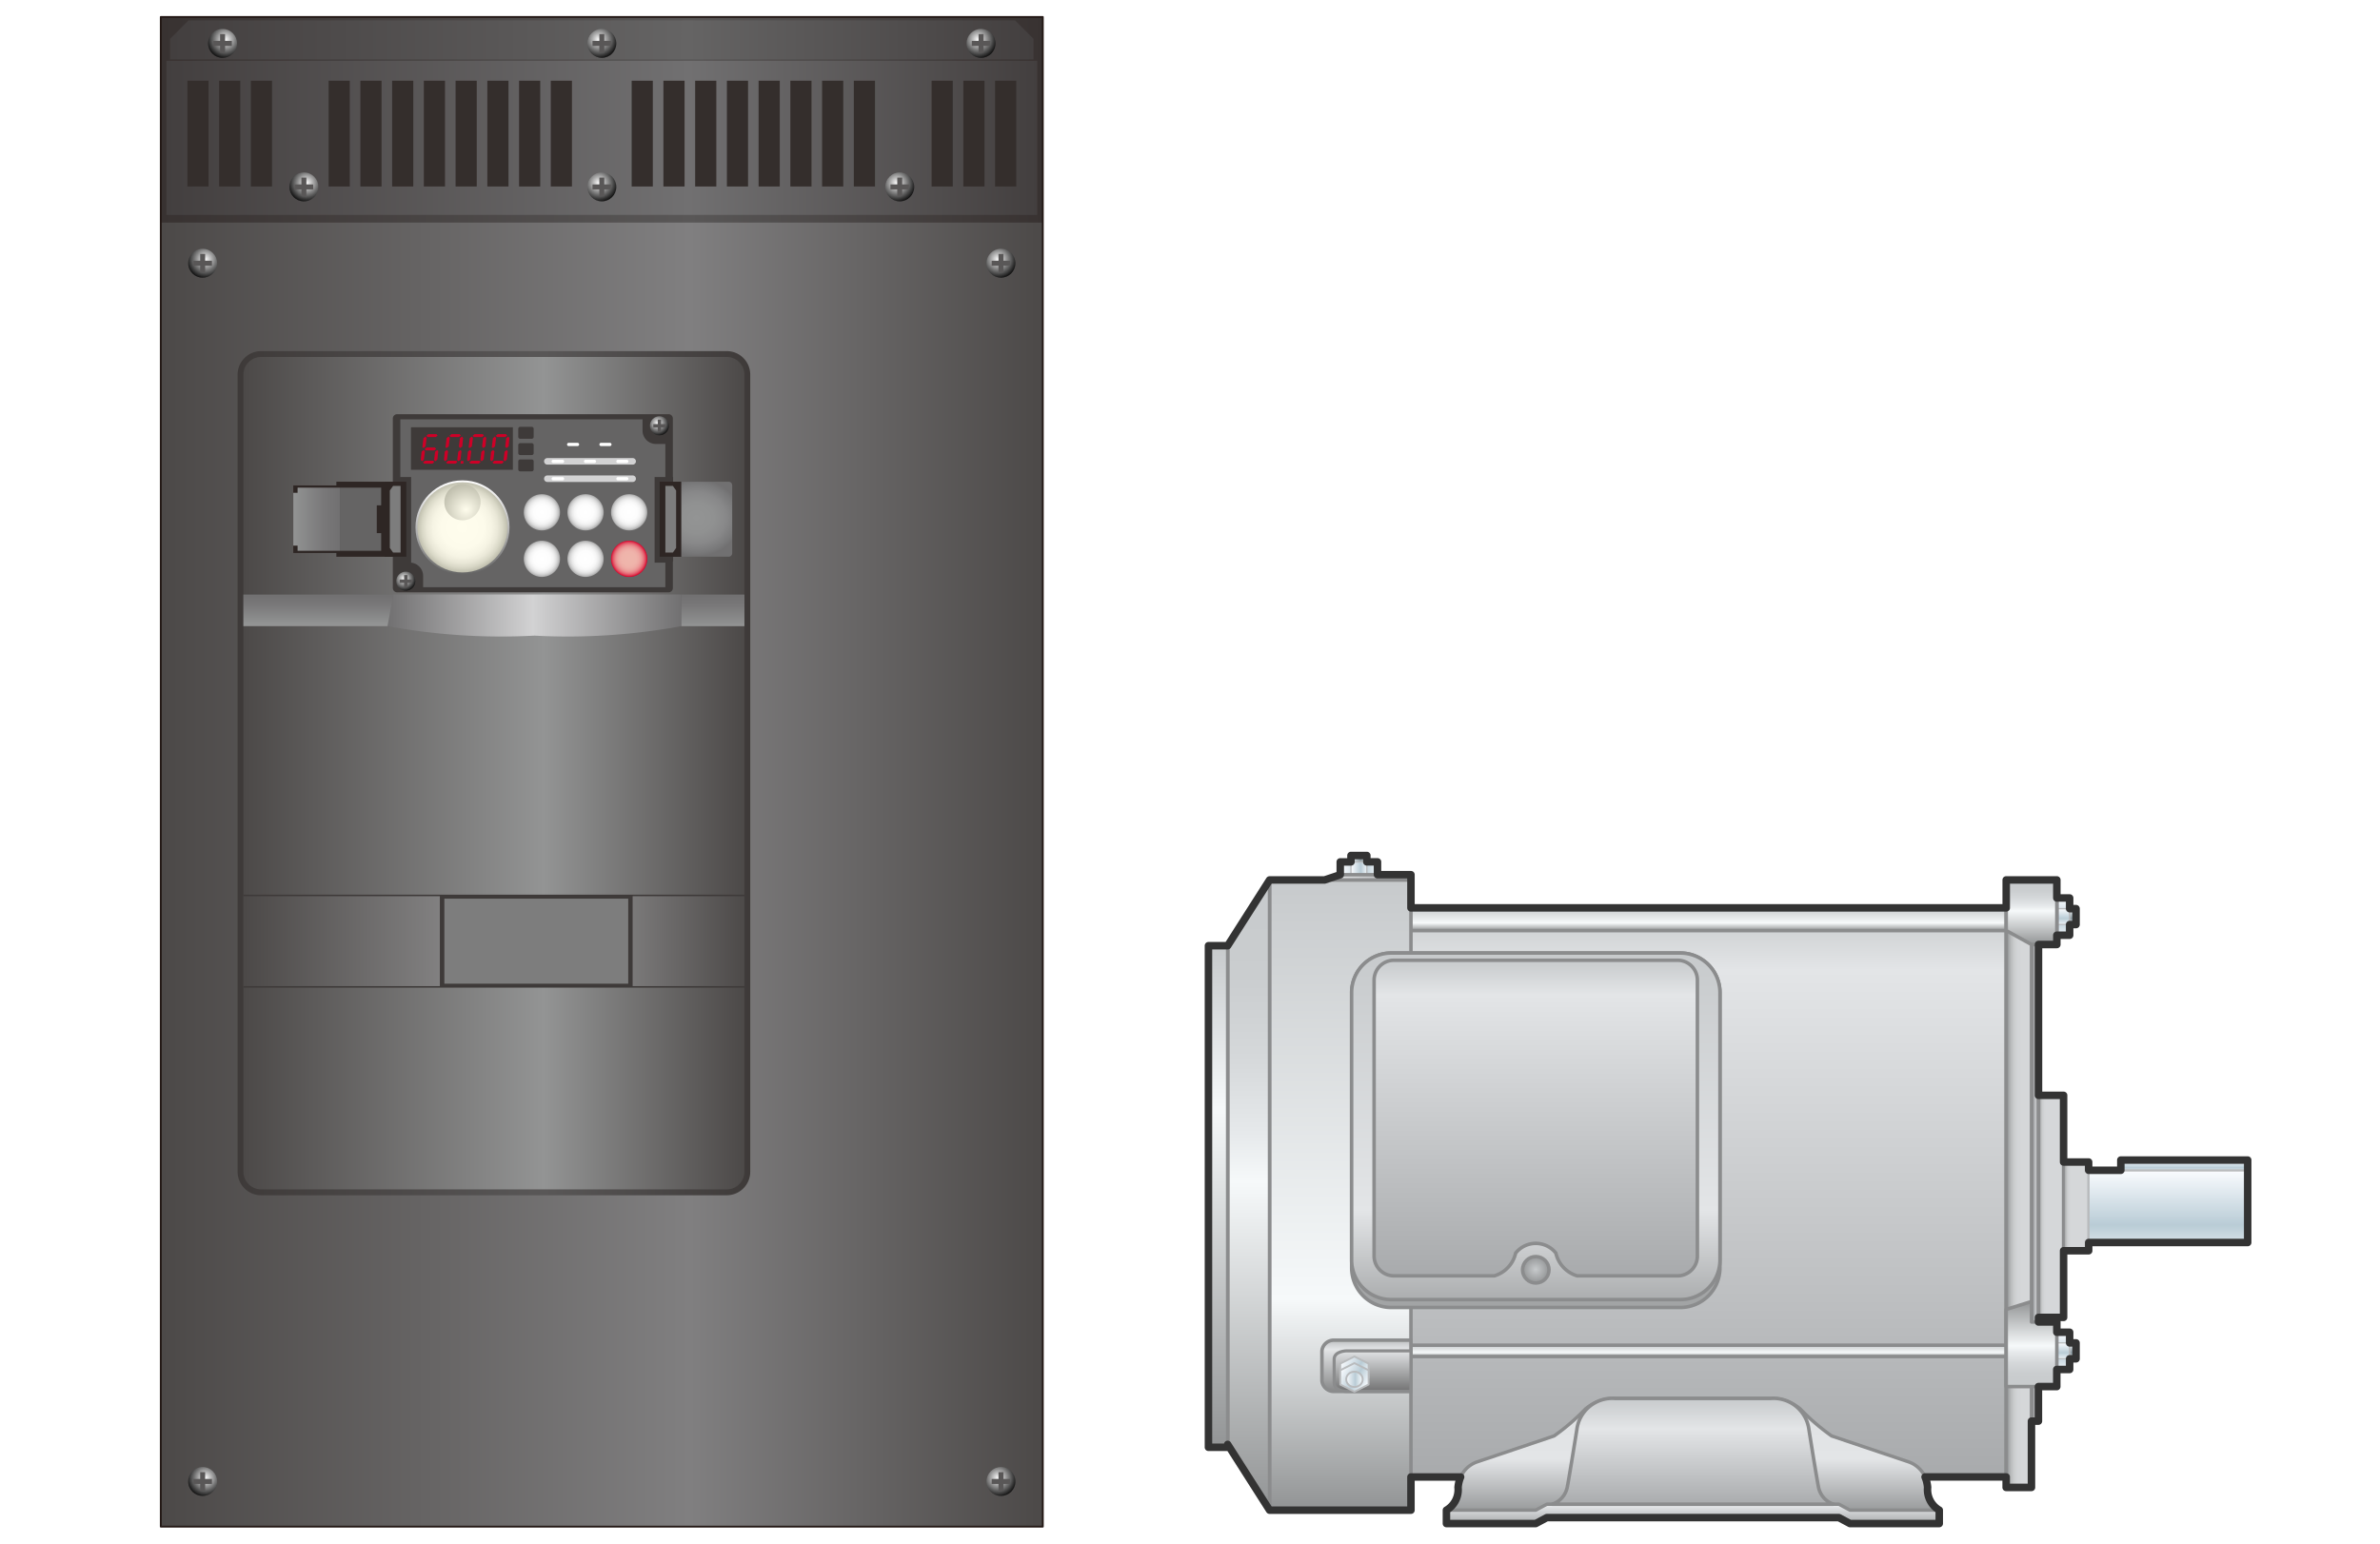 <svg xmlns="http://www.w3.org/2000/svg" xmlns:xlink="http://www.w3.org/1999/xlink" width="74" height="48" viewBox="0 0 74 48"><defs><linearGradient id="a" x1="64.151" y1="27.923" x2="64.151" y2="29.207" gradientUnits="userSpaceOnUse"><stop offset="0" stop-color="#fafcff"/><stop offset="0.56" stop-color="#b9ccd6"/><stop offset="0.713" stop-color="#d1dee5"/><stop offset="1" stop-color="#fafcff"/></linearGradient><linearGradient id="b" x1="64.151" y1="28.255" x2="64.151" y2="28.802" xlink:href="#a"/><linearGradient id="c" x1="64.45" y1="28.255" x2="64.45" y2="28.802" gradientUnits="userSpaceOnUse"><stop offset="0" stop-color="#fafcff"/><stop offset="0.56" stop-color="#89989f"/><stop offset="0.828" stop-color="#d1d7dc"/><stop offset="1" stop-color="#fafcff"/></linearGradient><linearGradient id="d" x1="389.06" y1="87.862" x2="389.06" y2="89.145" gradientTransform="translate(-46.19 416.06) rotate(-90)" xlink:href="#a"/><linearGradient id="e" x1="389.06" y1="88.194" x2="389.06" y2="88.741" gradientTransform="translate(-46.19 416.06) rotate(-90)" xlink:href="#a"/><linearGradient id="f" x1="389.359" y1="88.194" x2="389.359" y2="88.741" gradientTransform="translate(-46.19 416.06) rotate(-90)" xlink:href="#c"/><linearGradient id="g" x1="64.151" y1="41.426" x2="64.151" y2="42.71" xlink:href="#a"/><linearGradient id="h" x1="64.151" y1="41.758" x2="64.151" y2="42.305" xlink:href="#a"/><linearGradient id="i" x1="64.45" y1="41.758" x2="64.45" y2="42.305" xlink:href="#c"/><linearGradient id="j" x1="51.387" y1="28.231" x2="51.387" y2="47.845" gradientUnits="userSpaceOnUse"><stop offset="0" stop-color="#c7cacc"/><stop offset="0.099" stop-color="#e3e5e7"/><stop offset="1" stop-color="#a1a3a5"/></linearGradient><linearGradient id="k" x1="63.165" y1="36.78" x2="63.382" y2="36.78" gradientUnits="userSpaceOnUse"><stop offset="0" stop-color="#87898a"/><stop offset="0.371" stop-color="#acaeb0"/><stop offset="0.812" stop-color="#d5d7d9"/></linearGradient><linearGradient id="l" x1="62.378" y1="36.807" x2="63.952" y2="36.807" gradientUnits="userSpaceOnUse"><stop offset="0" stop-color="#87898a"/><stop offset="0.005" stop-color="#8b8d8e"/><stop offset="0.051" stop-color="#a6a8a9"/><stop offset="0.1" stop-color="#bbbdbe"/><stop offset="0.154" stop-color="#cacccd"/><stop offset="0.218" stop-color="#d2d4d6"/><stop offset="0.314" stop-color="#d5d7d9"/></linearGradient><linearGradient id="m" x1="52.201" y1="28.233" x2="52.201" y2="28.93" gradientUnits="userSpaceOnUse"><stop offset="0" stop-color="#c7cacc"/><stop offset="0.67" stop-color="#f6f9fa"/><stop offset="1" stop-color="#949697"/></linearGradient><linearGradient id="n" x1="52.201" y1="41.83" x2="52.201" y2="42.178" xlink:href="#m"/><linearGradient id="o" x1="63.165" y1="27.368" x2="63.165" y2="29.352" gradientUnits="userSpaceOnUse"><stop offset="0" stop-color="#c7cacc"/><stop offset="0.153" stop-color="#cacdcf"/><stop offset="0.282" stop-color="#d5d8da"/><stop offset="0.404" stop-color="#e6e9eb"/><stop offset="0.482" stop-color="#f6f9fa"/><stop offset="1" stop-color="#949697"/></linearGradient><linearGradient id="p" x1="63.165" y1="542.393" x2="63.165" y2="545.004" gradientTransform="matrix(1, 0, 0, -1, 0, 585.5)" xlink:href="#o"/><linearGradient id="q" x1="63.382" y1="37.513" x2="64.162" y2="37.513" xlink:href="#l"/><linearGradient id="r" x1="64.162" y1="37.513" x2="64.941" y2="37.513" xlink:href="#l"/><linearGradient id="s" x1="67.413" y1="36.39" x2="67.413" y2="39.438" xlink:href="#a"/><linearGradient id="t" x1="67.914" y1="36.072" x2="67.914" y2="36.503" xlink:href="#a"/><linearGradient id="u" x1="281.114" y1="43.484" x2="281.114" y2="47.208" gradientTransform="matrix(-1, 0, 0, 1, 333.75, 0)" gradientUnits="userSpaceOnUse"><stop offset="0" stop-color="#c7cacc"/><stop offset="0.03" stop-color="#ced0d2"/><stop offset="0.114" stop-color="#dadcde"/><stop offset="0.228" stop-color="#e1e3e5"/><stop offset="0.508" stop-color="#e3e5e7"/><stop offset="1" stop-color="#8e9091"/></linearGradient><linearGradient id="v" x1="52.636" y1="46.774" x2="52.636" y2="47.44" xlink:href="#j"/><linearGradient id="w" x1="41.672" y1="27.422" x2="41.672" y2="46.78" xlink:href="#m"/><linearGradient id="x" x1="38.823" y1="27.422" x2="38.823" y2="46.78" xlink:href="#o"/><linearGradient id="y" x1="37.873" y1="29.453" x2="37.873" y2="44.862" gradientUnits="userSpaceOnUse"><stop offset="0" stop-color="#c7cacc"/><stop offset="0.325" stop-color="#f6f9fa"/><stop offset="1" stop-color="#949697"/></linearGradient><linearGradient id="z" x1="47.751" y1="29.635" x2="47.751" y2="44.591" gradientUnits="userSpaceOnUse"><stop offset="0" stop-color="#c7cacc"/><stop offset="0.67" stop-color="#a5a7a8"/><stop offset="1" stop-color="#949697"/></linearGradient><linearGradient id="aa" x1="47.751" y1="29.635" x2="47.751" y2="41.578" gradientUnits="userSpaceOnUse"><stop offset="0" stop-color="#c7cacc"/><stop offset="0.67" stop-color="#e3e5e7"/><stop offset="1" stop-color="#949697"/></linearGradient><linearGradient id="ab" x1="47.751" y1="29.859" x2="47.751" y2="40.735" xlink:href="#j"/><linearGradient id="ac" x1="298.864" y1="43.484" x2="298.864" y2="47.131" gradientTransform="matrix(-1, 0, 0, 1, 351.5, 0)" gradientUnits="userSpaceOnUse"><stop offset="0" stop-color="#c7cacc"/><stop offset="0.258" stop-color="#e3e5e7"/><stop offset="1" stop-color="#a1a3a5"/></linearGradient><linearGradient id="ad" x1="41.184" y1="27.281" x2="44.161" y2="27.281" xlink:href="#j"/><linearGradient id="ae" x1="42.486" y1="41.747" x2="42.486" y2="43.834" gradientUnits="userSpaceOnUse"><stop offset="0" stop-color="#c7cacc"/><stop offset="0.099" stop-color="#e3e5e7"/><stop offset="1" stop-color="#606060"/></linearGradient><linearGradient id="af" x1="42.676" y1="41.818" x2="42.676" y2="43.472" xlink:href="#ae"/><radialGradient id="ag" cx="47.367" cy="38.929" r="0.397" gradientTransform="translate(-1.371 -0.894) scale(1.037 1.037)" gradientUnits="userSpaceOnUse"><stop offset="0" stop-color="#c7cacc"/><stop offset="1" stop-color="#949697"/></radialGradient><linearGradient id="ah" x1="-81.421" y1="120.204" x2="-80.437" y2="120.204" gradientTransform="translate(172.291 -21.048) rotate(29.985)" xlink:href="#a"/><linearGradient id="ai" x1="-81.318" y1="120.382" x2="-80.334" y2="120.382" gradientTransform="translate(172.291 -21.048) rotate(29.985)" xlink:href="#a"/><linearGradient id="aj" x1="41.856" y1="42.892" x2="42.369" y2="42.892" xlink:href="#a"/><linearGradient id="ak" x1="5" y1="23.999" x2="32.423" y2="23.999" gradientUnits="userSpaceOnUse"><stop offset="0" stop-color="#4c4948"/><stop offset="0.6" stop-color="#807f80"/><stop offset="1" stop-color="#4c4948"/></linearGradient><linearGradient id="al" x1="5" y1="3.725" x2="32.423" y2="3.725" gradientUnits="userSpaceOnUse"><stop offset="0" stop-color="#383231"/><stop offset="0.6" stop-color="#595757"/><stop offset="1" stop-color="#383231"/></linearGradient><linearGradient id="am" x1="5.173" y1="4.286" x2="32.251" y2="4.286" gradientUnits="userSpaceOnUse"><stop offset="0" stop-color="#433f3f"/><stop offset="0.6" stop-color="#717071"/><stop offset="1" stop-color="#433f3f"/></linearGradient><linearGradient id="an" x1="5.288" y1="1.24" x2="32.135" y2="1.24" gradientUnits="userSpaceOnUse"><stop offset="0" stop-color="#433f3f"/><stop offset="0.6" stop-color="#656464"/><stop offset="1" stop-color="#433f3f"/></linearGradient><linearGradient id="ao" x1="7.387" y1="24.042" x2="23.328" y2="24.042" gradientUnits="userSpaceOnUse"><stop offset="0" stop-color="#3e3a39"/><stop offset="0.6" stop-color="#595757"/><stop offset="1" stop-color="#3e3a39"/></linearGradient><linearGradient id="ap" x1="7.569" y1="24.042" x2="23.145" y2="24.042" gradientUnits="userSpaceOnUse"><stop offset="0" stop-color="#4c4948"/><stop offset="0.6" stop-color="#939494"/><stop offset="1" stop-color="#4c4948"/></linearGradient><linearGradient id="aq" x1="12.049" y1="19.126" x2="21.185" y2="19.126" gradientUnits="userSpaceOnUse"><stop offset="0" stop-color="#717071"/><stop offset="0.495" stop-color="#d2d2d3"/><stop offset="1" stop-color="#717071"/></linearGradient><linearGradient id="ar" x1="9.899" y1="19.399" x2="9.899" y2="18.49" gradientUnits="userSpaceOnUse"><stop offset="0" stop-color="#939494"/><stop offset="0.104" stop-color="#8e8f8f"/><stop offset="0.652" stop-color="#797879"/><stop offset="1" stop-color="#717071"/></linearGradient><linearGradient id="as" x1="7.606" y1="29.266" x2="23.188" y2="29.266" gradientUnits="userSpaceOnUse"><stop offset="0" stop-color="#4c4948"/><stop offset="0.6" stop-color="#9e9e9f"/><stop offset="1" stop-color="#4c4948"/></linearGradient><radialGradient id="au" cx="-27.024" cy="-12.478" r="0.424" gradientTransform="translate(71.219 26.622) scale(1.487 1.487)" gradientUnits="userSpaceOnUse"><stop offset="0" stop-color="#fff"/><stop offset="1"/></radialGradient><radialGradient id="av" cx="2.862" cy="-12.478" r="0.424" gradientTransform="matrix(-1.487, 0, 0, 1.487, 10.639, 26.622)" xlink:href="#au"/><radialGradient id="aw" cx="-27.024" cy="13.003" r="0.424" xlink:href="#au"/><radialGradient id="ax" cx="2.862" cy="13.003" r="0.424" gradientTransform="matrix(-1.487, 0, 0, 1.487, 10.639, 26.622)" xlink:href="#au"/><radialGradient id="ay" cx="-29.141" cy="-14.074" r="0.424" xlink:href="#au"/><radialGradient id="az" cx="-35.371" cy="-14.074" r="0.424" xlink:href="#au"/><radialGradient id="ba" cx="-27.44" cy="-17.076" r="0.424" xlink:href="#au"/><radialGradient id="bb" cx="0.745" cy="-14.074" r="0.424" gradientTransform="matrix(-1.487, 0, 0, 1.487, 10.639, 26.622)" xlink:href="#au"/><radialGradient id="bc" cx="2.445" cy="-17.076" r="0.424" gradientTransform="matrix(-1.487, 0, 0, 1.487, 10.639, 26.622)" xlink:href="#au"/><radialGradient id="bd" cx="-35.371" cy="-17.076" r="0.424" xlink:href="#au"/><radialGradient id="be" cx="19.8" cy="10.083" r="0.424" gradientTransform="translate(1.06 3.292) scale(0.979 0.979)" xlink:href="#au"/><radialGradient id="bf" cx="11.747" cy="15.019" r="0.424" gradientTransform="translate(1.06 3.292) scale(0.979 0.979)" xlink:href="#au"/><linearGradient id="bg" x1="9.119" y1="16.145" x2="10.568" y2="16.145" xlink:href="#ar"/><linearGradient id="bh" x1="14.38" y1="14.926" x2="14.38" y2="17.846" gradientUnits="userSpaceOnUse"><stop offset="0" stop-color="#fff"/><stop offset="0.192" stop-color="#e7e7e7"/><stop offset="0.596" stop-color="#a9a9a9"/><stop offset="1" stop-color="#666"/></linearGradient><radialGradient id="bi" cx="13.603" cy="13.386" r="1.432" gradientTransform="translate(1.06 3.292) scale(0.979 0.979)" gradientUnits="userSpaceOnUse"><stop offset="0" stop-color="#fffded"/><stop offset="0.473" stop-color="#fdfbeb"/><stop offset="0.654" stop-color="#f6f4e4"/><stop offset="0.785" stop-color="#eae8d8"/><stop offset="0.892" stop-color="#d9d8c7"/><stop offset="0.984" stop-color="#c3c2b1"/><stop offset="1" stop-color="#bebdac"/></radialGradient><radialGradient id="bj" cx="13.719" cy="12.817" r="0.814" gradientTransform="translate(1.06 3.292) scale(0.979 0.979)" gradientUnits="userSpaceOnUse"><stop offset="0" stop-color="#fffded"/><stop offset="1" stop-color="#bebdac"/></radialGradient><radialGradient id="bk" cx="16.124" cy="12.907" r="0.576" gradientTransform="translate(1.06 3.292) scale(0.979 0.979)" gradientUnits="userSpaceOnUse"><stop offset="0" stop-color="#fff"/><stop offset="0.442" stop-color="#fdfdfd"/><stop offset="0.612" stop-color="#f6f6f6"/><stop offset="0.734" stop-color="#eaeaea"/><stop offset="0.835" stop-color="#d9d9d9"/><stop offset="0.92" stop-color="#c3c3c3"/><stop offset="0.996" stop-color="#a8a8a8"/><stop offset="1" stop-color="#a6a6a6"/></radialGradient><radialGradient id="bl" cx="17.51" cy="12.907" r="0.576" xlink:href="#bk"/><radialGradient id="bm" cx="18.895" cy="12.907" r="0.576" xlink:href="#bk"/><radialGradient id="bn" cx="16.124" cy="14.385" r="0.576" xlink:href="#bk"/><radialGradient id="bo" cx="17.51" cy="14.385" r="0.576" xlink:href="#bk"/><radialGradient id="bp" cx="18.895" cy="14.385" r="0.576" gradientTransform="translate(1.06 3.292) scale(0.979 0.979)" gradientUnits="userSpaceOnUse"><stop offset="0" stop-color="#efb6ac"/><stop offset="0.379" stop-color="#efb4ab"/><stop offset="0.525" stop-color="#eeada6"/><stop offset="0.631" stop-color="#eca19d"/><stop offset="0.717" stop-color="#ea9091"/><stop offset="0.791" stop-color="#e77980"/><stop offset="0.857" stop-color="#e35e6d"/><stop offset="0.917" stop-color="#df3d55"/><stop offset="0.97" stop-color="#da183a"/><stop offset="1" stop-color="#d70029"/></radialGradient><linearGradient id="bq" x1="22.165" y1="19.47" x2="22.165" y2="18.488" xlink:href="#ar"/><radialGradient id="br" cx="21.586" cy="14.997" r="1.427" gradientTransform="matrix(0.967, -0.003, 0.002, 0.838, 0.749, 3.6)" gradientUnits="userSpaceOnUse"><stop offset="0" stop-color="#939494"/><stop offset="0.397" stop-color="#909191"/><stop offset="0.669" stop-color="#888889"/><stop offset="0.902" stop-color="#79797a"/><stop offset="1" stop-color="#717071"/></radialGradient></defs><title>freqrol_a701</title><rect width="74" height="48" fill="#fff"/><rect x="63.952" y="27.923" width="0.399" height="1.158" stroke="#b9bbbd" stroke-linecap="round" stroke-linejoin="round" stroke-width="0.062" fill="url(#a)"/><rect x="63.952" y="28.255" width="0.399" height="0.493" stroke="#b9bbbd" stroke-linecap="round" stroke-linejoin="round" stroke-width="0.04" fill="url(#b)"/><rect x="64.35" y="28.255" width="0.199" height="0.493" stroke="#b9bbbd" stroke-linecap="round" stroke-linejoin="round" stroke-width="0.04" fill="url(#c)"/><rect x="41.672" y="26.801" width="1.158" height="0.399" stroke="#b9bbbd" stroke-linecap="round" stroke-linejoin="round" stroke-width="0.062" fill="url(#d)"/><rect x="42.005" y="26.801" width="0.493" height="0.399" stroke="#b9bbbd" stroke-linecap="round" stroke-linejoin="round" stroke-width="0.04" fill="url(#e)"/><rect x="42.005" y="26.602" width="0.493" height="0.199" stroke="#b9bbbd" stroke-linecap="round" stroke-linejoin="round" stroke-width="0.04" fill="url(#f)"/><rect x="63.952" y="41.426" width="0.399" height="1.158" stroke="#b9bbbd" stroke-linecap="round" stroke-linejoin="round" stroke-width="0.062" fill="url(#g)"/><rect x="63.952" y="41.758" width="0.399" height="0.493" stroke="#b9bbbd" stroke-linecap="round" stroke-linejoin="round" stroke-width="0.04" fill="url(#h)"/><rect x="64.35" y="41.758" width="0.199" height="0.493" stroke="#b9bbbd" stroke-linecap="round" stroke-linejoin="round" stroke-width="0.04" fill="url(#i)"/><rect x="40.397" y="28.231" width="21.981" height="17.696" stroke="#8b8c8d" stroke-linecap="round" stroke-linejoin="round" stroke-width="0.105" fill="url(#j)"/><rect x="63.165" y="29.37" width="0.217" height="14.82" stroke="#8b8c8d" stroke-linecap="round" stroke-linejoin="round" stroke-width="0.109" fill="url(#k)"/><polygon points="63.952 27.362 62.378 27.362 62.378 46.253 63.165 46.253 63.165 29.37 63.952 29.37 63.952 27.362" stroke="#8b8c8d" stroke-linecap="round" stroke-linejoin="round" stroke-width="0.109" fill="url(#l)"/><rect x="42.025" y="28.231" width="20.353" height="0.706" stroke="#8b8c8d" stroke-linecap="round" stroke-linejoin="round" stroke-width="0.109" fill="url(#m)"/><rect x="42.025" y="41.829" width="20.353" height="0.352" stroke="#8b8c8d" stroke-linecap="round" stroke-linejoin="round" stroke-width="0.109" fill="url(#n)"/><polygon points="62.378 28.936 63.165 29.37 63.952 29.37 63.952 27.362 62.378 27.362 62.378 28.936" stroke="#8b8c8d" stroke-linecap="round" stroke-linejoin="round" stroke-width="0.109" fill="url(#o)"/><polygon points="62.378 40.716 63.165 40.472 63.165 41.107 63.952 41.107 63.952 43.116 62.378 43.116 62.378 40.716" stroke="#8b8c8d" stroke-linecap="round" stroke-linejoin="round" stroke-width="0.109" fill="url(#p)"/><rect x="63.382" y="34.06" width="0.78" height="6.905" stroke="#8b8c8d" stroke-linecap="round" stroke-linejoin="round" stroke-width="0.109" fill="url(#q)"/><rect x="64.162" y="36.133" width="0.78" height="2.758" stroke="#8b8c8d" stroke-linecap="round" stroke-linejoin="round" stroke-width="0.069" fill="url(#r)"/><rect x="64.941" y="36.39" width="4.944" height="2.246" stroke="#b9bbbd" stroke-linecap="round" stroke-linejoin="round" stroke-width="0.062" fill="url(#s)"/><rect x="65.942" y="36.072" width="3.943" height="0.318" stroke="#b9bbbd" stroke-linecap="round" stroke-linejoin="round" stroke-width="0.062" fill="url(#t)"/><path d="M57.127,46.958l0.393,0.19h2.777V46.958a0.739,0.739,0,0,1-.362-0.706,0.885,0.885,0,0,0-.57-0.787l-2.415-.814a6.865,6.865,0,0,1-.977-0.841,1.403,1.403,0,0,0-.923-0.326H50.221a1.403,1.403,0,0,0-.923.326,6.844,6.844,0,0,1-.977.841l-2.415.814a0.885,0.885,0,0,0-.57.787,0.739,0.739,0,0,1-.362.706v0.19h2.777l0.393-.19h8.983Z" stroke="#8b8c8d" stroke-linecap="round" stroke-linejoin="round" stroke-width="0.105" fill="url(#u)"/><polygon points="57.52 46.958 57.176 46.774 48.095 46.774 47.751 46.958 44.974 46.958 44.974 47.375 47.751 47.375 48.095 47.191 57.176 47.191 57.176 47.19 57.176 47.191 57.52 47.375 60.297 47.375 60.297 46.958 57.52 46.958" stroke="#8b8c8d" stroke-linecap="round" stroke-linejoin="round" stroke-width="0.105" fill="url(#v)"/><rect x="39.474" y="27.362" width="4.396" height="19.596" stroke="#8b8c8d" stroke-linecap="round" stroke-linejoin="round" stroke-width="0.109" fill="url(#w)"/><polygon points="38.172 44.915 39.474 46.958 39.474 27.362 38.172 29.406 38.172 44.915" stroke="#8b8c8d" stroke-linecap="round" stroke-linejoin="round" stroke-width="0.109" fill="url(#x)"/><rect x="37.575" y="29.406" width="0.597" height="15.599" stroke="#8b8c8d" stroke-linecap="round" stroke-linejoin="round" stroke-width="0.109" fill="url(#y)"/><path d="M43.256,29.635h8.99a1.231,1.231,0,0,1,1.231,1.231V39.425a1.231,1.231,0,0,1-1.231,1.231H43.256a1.23,1.23,0,0,1-1.23-1.23v-8.56A1.231,1.231,0,0,1,43.256,29.635Z" stroke="#8b8c8d" stroke-linecap="round" stroke-linejoin="round" stroke-width="0.109" fill="url(#z)"/><path d="M43.257,29.635h8.99a1.231,1.231,0,0,1,1.231,1.231v8.314a1.231,1.231,0,0,1-1.231,1.231H43.256A1.23,1.23,0,0,1,42.025,39.18V30.866A1.231,1.231,0,0,1,43.257,29.635Z" stroke="#8b8c8d" stroke-linecap="round" stroke-linejoin="round" stroke-width="0.109" fill="url(#aa)"/><path d="M52.161,29.859H43.34a0.618,0.618,0,0,0-.616.616v8.582a0.618,0.618,0,0,0,.616.616H46.462a0.958,0.958,0,0,0,.664-0.712h0.003a0.799,0.799,0,0,1,1.244,0h0.002a0.959,0.959,0,0,0,.664.712h3.121a0.618,0.618,0,0,0,.616-0.616V30.475A0.618,0.618,0,0,0,52.161,29.859Z" stroke="#8b8c8d" stroke-linecap="round" stroke-linejoin="round" stroke-width="0.109" fill="url(#ab)"/><path d="M57.005,46.774a0.71,0.71,0,0,1-.462-0.521c-0.063-.319-0.298-1.791-0.298-1.791a1.11,1.11,0,0,0-1.194-.977H50.221a1.11,1.11,0,0,0-1.194.977s-0.235,1.472-.299,1.791a0.71,0.71,0,0,1-.462.521h8.738Z" stroke="#8b8c8d" stroke-linecap="round" stroke-linejoin="round" stroke-width="0.109" fill="url(#ac)"/><polygon points="41.672 27.199 43.87 27.199 43.87 27.362 41.184 27.362 41.672 27.199" stroke="#8b8c8d" stroke-linecap="round" stroke-linejoin="round" stroke-width="0.109" fill="url(#ad)"/><path d="M43.87,43.267H41.482a0.369,0.369,0,0,1-.38-0.331V42.005a0.369,0.369,0,0,1,.38-0.331h2.388v1.593Z" stroke="#8b8c8d" stroke-linecap="round" stroke-linejoin="round" stroke-width="0.109" fill="url(#ae)"/><path d="M43.87,43.267h-2.008s-0.38-.007-0.38-0.262V42.267c0-.255.38-0.262,0.38-0.262h2.008v1.262Z" stroke="#8b8c8d" stroke-linecap="round" stroke-linejoin="round" stroke-width="0.097" fill="url(#af)"/><circle cx="47.751" cy="39.485" r="0.411" stroke="#8b8c8d" stroke-linecap="round" stroke-linejoin="round" stroke-width="0.109" fill="url(#ag)"/><polygon points="41.672 42.847 41.672 42.403 42.113 42.181 42.553 42.403 42.553 42.846 42.113 43.068 41.672 42.847" stroke="#b9bbbd" stroke-linecap="round" stroke-linejoin="round" stroke-width="0.058" fill="url(#ah)"/><polygon points="41.672 43.052 41.672 42.609 42.113 42.387 42.553 42.608 42.553 43.051 42.113 43.274 41.672 43.052" stroke="#b9bbbd" stroke-linecap="round" stroke-linejoin="round" stroke-width="0.058" fill="url(#ai)"/><ellipse cx="42.113" cy="42.891" rx="0.256" ry="0.238" stroke="#b9bbbd" stroke-linecap="round" stroke-linejoin="round" stroke-width="0.058" fill="url(#aj)"/><path d="M65.942,36.072v0.318h-1.001V36.133H64.162V34.06h-0.78V29.37h0.57v-0.289H64.35V28.749h0.199V28.255h-0.199V27.923H63.952V27.362H62.378v0.869H43.87V27.199h-1.04v-0.399H42.498V26.602H42.005v0.199H41.672v0.399l-0.489.163H39.474l-1.303,2.044h-0.597V45.004h0.597V44.915l1.303,2.044h4.396V45.927h1.544a1.074,1.074,0,0,0-.079.326,0.739,0.739,0,0,1-.362.706V47.375h2.777l0.344-.184h9.081v0l0.344,0.184h2.777V46.958a0.739,0.739,0,0,1-.362-0.706,1.076,1.076,0,0,0-.079-0.326h2.521v0.326h0.787V44.19h0.217V43.116h0.57V42.584H64.35V42.252h0.199V41.758h-0.199V41.426H63.952V41.107H63.382V40.965h0.78V38.892h0.78V38.636h4.944V36.072h-3.943Z" fill="none" stroke="#333" stroke-linecap="round" stroke-linejoin="round" stroke-width="0.233"/><rect x="5" y="0.528" width="27.423" height="46.943" fill="url(#ak)"/><rect x="5" y="0.528" width="27.423" height="6.393" fill="url(#al)"/><rect x="5.173" y="1.891" width="27.078" height="4.791" fill="url(#am)"/><rect x="5.826" y="2.51" width="0.658" height="3.289" fill="#342e2c"/><rect x="6.813" y="2.51" width="0.658" height="3.289" fill="#342e2c"/><rect x="7.8" y="2.51" width="0.658" height="3.289" fill="#342e2c"/><rect x="10.218" y="2.51" width="0.658" height="3.289" fill="#342e2c"/><rect x="11.205" y="2.51" width="0.658" height="3.289" fill="#342e2c"/><rect x="14.165" y="2.51" width="0.658" height="3.289" fill="#342e2c"/><rect x="13.178" y="2.51" width="0.658" height="3.289" fill="#342e2c"/><rect x="12.192" y="2.51" width="0.658" height="3.289" fill="#342e2c"/><rect x="17.125" y="2.51" width="0.658" height="3.289" fill="#342e2c"/><rect x="15.152" y="2.51" width="0.658" height="3.289" fill="#342e2c"/><rect x="16.139" y="2.51" width="0.658" height="3.289" fill="#342e2c"/><rect x="30.94" y="2.51" width="0.658" height="3.289" fill="#342e2c"/><rect x="29.953" y="2.51" width="0.658" height="3.289" fill="#342e2c"/><rect x="28.966" y="2.51" width="0.658" height="3.289" fill="#342e2c"/><rect x="26.548" y="2.51" width="0.658" height="3.289" fill="#342e2c"/><rect x="25.561" y="2.51" width="0.658" height="3.289" fill="#342e2c"/><rect x="22.601" y="2.51" width="0.658" height="3.289" fill="#342e2c"/><rect x="23.587" y="2.51" width="0.658" height="3.289" fill="#342e2c"/><rect x="24.574" y="2.51" width="0.658" height="3.289" fill="#342e2c"/><rect x="19.64" y="2.51" width="0.658" height="3.289" fill="#342e2c"/><rect x="21.614" y="2.51" width="0.658" height="3.289" fill="#342e2c"/><rect x="20.627" y="2.51" width="0.658" height="3.289" fill="#342e2c"/><polygon points="31.562 0.633 5.862 0.633 5.862 0.634 5.288 1.208 5.288 1.847 32.135 1.847 32.135 1.208 31.561 0.634 31.562 0.633" fill="url(#an)"/><rect x="5" y="0.528" width="27.423" height="46.943" fill="none" stroke="#231815" stroke-linecap="square" stroke-linejoin="round" stroke-width="0.058"/><path d="M8.118,10.918H22.597a0.73,0.73,0,0,1,.73.73V36.436a0.731,0.731,0,0,1-.731.731H8.118a0.73,0.73,0,0,1-.73-0.73V11.648A0.731,0.731,0,0,1,8.118,10.918Z" fill="url(#ao)"/><path d="M8.118,11.1H22.597a0.548,0.548,0,0,1,.548.548V36.436a0.548,0.548,0,0,1-.548.548H8.118a0.548,0.548,0,0,1-.548-0.548V11.648A0.548,0.548,0,0,1,8.118,11.1Z" fill="url(#ap)"/><path d="M21.185,19.47a19.445,19.445,0,0,1-4.568.295,19.445,19.445,0,0,1-4.568-.295l0.182-.983h8.954v0.983Z" fill="url(#aq)"/><polygon points="12.049 19.47 7.567 19.47 7.567 18.488 12.231 18.488 12.049 19.47" fill="url(#ar)"/><rect x="7.569" y="27.82" width="15.576" height="2.891" fill="#3e3a39"/><rect x="7.569" y="27.867" width="6.107" height="2.797" fill="url(#as)"/><rect x="13.816" y="27.944" width="5.717" height="2.644" fill="#7d7d7d"/><rect x="19.67" y="27.867" width="3.475" height="2.797" fill="url(#as)"/><circle cx="31.122" cy="8.185" r="0.45" fill="url(#au)"/><polygon points="31.412 8.108 31.2 8.108 31.2 7.896 31.045 7.896 31.045 8.108 30.833 8.108 30.833 8.262 31.045 8.262 31.045 8.475 31.2 8.475 31.2 8.262 31.412 8.262 31.412 8.108" fill="#595757"/><circle cx="6.301" cy="8.185" r="0.45" fill="url(#av)"/><polygon points="6.012 8.108 6.224 8.108 6.224 7.896 6.378 7.896 6.378 8.108 6.591 8.108 6.591 8.262 6.378 8.262 6.378 8.475 6.224 8.475 6.224 8.262 6.012 8.262 6.012 8.108" fill="#595757"/><circle cx="31.122" cy="46.067" r="0.45" fill="url(#aw)"/><polygon points="31.412 45.989 31.2 45.989 31.2 45.777 31.045 45.777 31.045 45.989 30.833 45.989 30.833 46.144 31.045 46.144 31.045 46.356 31.2 46.356 31.2 46.144 31.412 46.144 31.412 45.989" fill="#595757"/><circle cx="6.301" cy="46.067" r="0.45" fill="url(#ax)"/><polygon points="6.012 45.989 6.224 45.989 6.224 45.777 6.378 45.777 6.378 45.989 6.591 45.989 6.591 46.144 6.378 46.144 6.378 46.356 6.224 46.356 6.224 46.144 6.012 46.144 6.012 45.989" fill="#595757"/><circle cx="27.975" cy="5.812" r="0.45" fill="url(#ay)"/><polygon points="28.265 5.735 28.052 5.735 28.052 5.522 27.898 5.522 27.898 5.735 27.686 5.735 27.686 5.889 27.898 5.889 27.898 6.102 28.052 6.102 28.052 5.889 28.265 5.889 28.265 5.735" fill="#595757"/><circle cx="18.712" cy="5.812" r="0.45" fill="url(#az)"/><polygon points="19.001 5.735 18.789 5.735 18.789 5.522 18.635 5.522 18.635 5.735 18.422 5.735 18.422 5.889 18.635 5.889 18.635 6.102 18.789 6.102 18.789 5.889 19.001 5.889 19.001 5.735" fill="#595757"/><circle cx="30.503" cy="1.349" r="0.45" fill="url(#ba)"/><polygon points="30.793 1.272 30.581 1.272 30.581 1.06 30.426 1.06 30.426 1.272 30.214 1.272 30.214 1.427 30.426 1.427 30.426 1.639 30.581 1.639 30.581 1.427 30.793 1.427 30.793 1.272" fill="#595757"/><circle cx="9.449" cy="5.812" r="0.45" fill="url(#bb)"/><polygon points="9.159 5.735 9.371 5.735 9.371 5.522 9.526 5.522 9.526 5.735 9.738 5.735 9.738 5.889 9.526 5.889 9.526 6.102 9.371 6.102 9.371 5.889 9.159 5.889 9.159 5.735" fill="#595757"/><circle cx="6.92" cy="1.349" r="0.45" fill="url(#bc)"/><polygon points="6.631 1.272 6.843 1.272 6.843 1.06 6.998 1.06 6.998 1.272 7.21 1.272 7.21 1.427 6.998 1.427 6.998 1.639 6.843 1.639 6.843 1.427 6.631 1.427 6.631 1.272" fill="#595757"/><circle cx="18.712" cy="1.349" r="0.45" fill="url(#bd)"/><polygon points="19.001 1.272 18.789 1.272 18.789 1.06 18.635 1.06 18.635 1.272 18.422 1.272 18.422 1.427 18.635 1.427 18.635 1.639 18.789 1.639 18.789 1.427 19.001 1.427 19.001 1.272" fill="#595757"/><path d="M20.929,14.979v-0.146H20.921V13.014a0.135,0.135,0,0,0-.135-0.135H12.349a0.135,0.135,0,0,0-.135.135v1.965l-0.256,0v2.332H12.214v0.973a0.135,0.135,0,0,0,.135.135l8.437-0a0.135,0.135,0,0,0,.135-0.135v-0.827h0.008v-0.146h0.256V14.979Z" fill="#3e3a39"/><rect x="20.51" y="14.979" width="0.675" height="2.332" fill="#2e2624"/><polygon points="10.458 14.979 10.458 15.095 9.119 15.095 9.119 17.195 10.458 17.195 10.458 17.312 12.633 17.312 12.633 14.979 10.458 14.979" fill="#2e2624"/><path d="M20.688,13.805h-0.294a0.416,0.416,0,0,1-.416-0.416V13.04H12.447v1.793h0.336v2.663l0.022,0.003a0.416,0.416,0,0,1,.351.411v0.349h7.531V17.496h-0.334v-2.663h0.334V13.805Z" fill="#656464"/><circle cx="20.503" cy="13.239" r="0.296" fill="url(#be)"/><polygon points="20.694 13.188 20.554 13.188 20.554 13.048 20.452 13.048 20.452 13.188 20.312 13.188 20.312 13.29 20.452 13.29 20.452 13.429 20.554 13.429 20.554 13.29 20.694 13.29 20.694 13.188" fill="#595757"/><circle cx="12.617" cy="18.072" r="0.296" fill="url(#bf)"/><polygon points="12.808 18.021 12.668 18.021 12.668 17.882 12.566 17.882 12.566 18.021 12.426 18.021 12.426 18.123 12.566 18.123 12.566 18.263 12.668 18.263 12.668 18.123 12.808 18.123 12.808 18.021" fill="#595757"/><polygon points="20.921 15.109 20.688 15.109 20.688 17.182 20.921 17.182 21.022 17.039 21.022 15.252 20.921 15.109" fill="#7d7d7d"/><polygon points="12.222 15.109 12.455 15.109 12.455 17.182 12.222 17.182 12.121 17.039 12.121 15.252 12.222 15.109" fill="#7d7d7d"/><polygon points="9.253 15.164 9.253 15.324 9.119 15.324 9.119 16.967 9.253 16.967 9.253 17.127 10.568 17.127 10.568 15.164 9.253 15.164" fill="url(#bg)"/><polygon points="10.568 15.164 10.568 17.127 11.852 17.127 11.852 16.578 11.715 16.578 11.715 15.713 11.852 15.713 11.852 15.164 10.568 15.164" fill="#656464"/><circle cx="14.38" cy="16.399" r="1.462" fill="url(#bh)"/><circle cx="14.38" cy="16.399" r="1.402" fill="url(#bi)"/><circle cx="14.379" cy="15.615" r="0.564" fill="url(#bj)"/><circle cx="16.849" cy="15.93" r="0.564" fill="url(#bk)"/><circle cx="18.206" cy="15.93" r="0.564" fill="url(#bl)"/><circle cx="19.562" cy="15.93" r="0.564" fill="url(#bm)"/><circle cx="16.849" cy="17.377" r="0.564" fill="url(#bn)"/><circle cx="18.206" cy="17.377" r="0.564" fill="url(#bo)"/><circle cx="19.562" cy="17.377" r="0.564" fill="url(#bp)"/><path d="M16.173,13.273h0.361a0.059,0.059,0,0,1,.059.059V13.584a0.059,0.059,0,0,1-.059.059H16.173a0.059,0.059,0,0,1-.059-0.059V13.332A0.059,0.059,0,0,1,16.173,13.273Z" fill="#3e3a39"/><path d="M16.173,13.78h0.361a0.059,0.059,0,0,1,.059.059V14.091a0.059,0.059,0,0,1-.059.059H16.173a0.059,0.059,0,0,1-.059-0.059V13.838A0.059,0.059,0,0,1,16.173,13.78Z" fill="#3e3a39"/><path d="M16.173,14.286h0.361a0.059,0.059,0,0,1,.059.059V14.598a0.059,0.059,0,0,1-.059.059H16.173a0.059,0.059,0,0,1-.059-0.059V14.345A0.059,0.059,0,0,1,16.173,14.286Z" fill="#3e3a39"/><path d="M19.671,14.447a0.101,0.101,0,1,0,0-.203H17.018a0.101,0.101,0,1,0,0,.203h2.652Z" fill="#d2d2d3"/><path d="M18.489,14.397a0.051,0.051,0,0,0,0-.101H18.2a0.051,0.051,0,0,0,0,.101H18.489Z" fill="#fff"/><path d="M17.483,14.397a0.051,0.051,0,1,0,0-.101H17.194a0.051,0.051,0,0,0,0,.101h0.289Z" fill="#fff"/><path d="M19.495,14.397a0.051,0.051,0,0,0,0-.101H19.207a0.051,0.051,0,0,0,0,.101h0.289Z" fill="#fff"/><path d="M17.963,13.871a0.051,0.051,0,0,0,0-.101H17.675a0.051,0.051,0,0,0,0,.101h0.289Z" fill="#fff"/><path d="M18.97,13.871a0.051,0.051,0,0,0,0-.101H18.681a0.051,0.051,0,0,0,0,.101h0.289Z" fill="#fff"/><path d="M19.671,14.987a0.101,0.101,0,1,0,0-.203H17.018a0.101,0.101,0,1,0,0,.203h2.652Z" fill="#d2d2d3"/><path d="M17.483,14.936a0.051,0.051,0,1,0,0-.101H17.194a0.051,0.051,0,0,0,0,.101h0.289Z" fill="#fff"/><path d="M19.495,14.936a0.051,0.051,0,0,0,0-.101H19.207a0.051,0.051,0,0,0,0,.101h0.289Z" fill="#fff"/><rect x="12.778" y="13.286" width="3.169" height="1.322" fill="#3e3a39"/><polygon points="15.768 13.541 15.73 13.5 15.476 13.5 15.416 13.55 15.455 13.591 15.709 13.591 15.768 13.541" fill="#ce0027"/><polygon points="15.721 13.959 15.678 13.914 15.424 13.914 15.36 13.967 15.403 14.005 15.666 14.005 15.721 13.959" fill="#3e3a39"/><polygon points="15.662 14.365 15.627 14.327 15.373 14.327 15.309 14.38 15.352 14.418 15.606 14.418 15.662 14.365" fill="#ce0027"/><polygon points="15.332 13.929 15.29 13.914 15.326 13.625 15.386 13.575 15.425 13.616 15.392 13.879 15.332 13.929" fill="#ce0027"/><polygon points="15.8 13.575 15.741 13.625 15.708 13.888 15.751 13.933 15.814 13.88 15.839 13.616 15.8 13.575" fill="#ce0027"/><polygon points="15.281 14.343 15.242 14.302 15.269 14.043 15.329 13.993 15.373 14.03 15.34 14.294 15.281 14.343" fill="#ce0027"/><polygon points="15.752 13.993 15.688 14.048 15.657 14.302 15.695 14.343 15.759 14.29 15.788 14.03 15.752 13.993" fill="#ce0027"/><polygon points="15.048 13.541 15.01 13.5 14.756 13.5 14.696 13.55 14.735 13.591 14.989 13.591 15.048 13.541" fill="#ce0027"/><polygon points="15.001 13.959 14.958 13.914 14.704 13.914 14.64 13.967 14.683 14.005 14.946 14.005 15.001 13.959" fill="#3e3a39"/><polygon points="14.942 14.365 14.907 14.327 14.653 14.327 14.589 14.38 14.632 14.418 14.886 14.418 14.942 14.365" fill="#ce0027"/><polygon points="14.612 13.929 14.571 13.914 14.606 13.625 14.666 13.575 14.705 13.616 14.672 13.879 14.612 13.929" fill="#ce0027"/><polygon points="15.081 13.575 15.021 13.625 14.988 13.888 15.031 13.933 15.094 13.88 15.119 13.616 15.081 13.575" fill="#ce0027"/><polygon points="14.561 14.343 14.522 14.302 14.549 14.043 14.609 13.993 14.653 14.03 14.62 14.294 14.561 14.343" fill="#ce0027"/><polygon points="15.033 13.993 14.968 14.048 14.937 14.302 14.975 14.343 15.039 14.29 15.068 14.03 15.033 13.993" fill="#ce0027"/><polygon points="14.328 13.541 14.29 13.5 14.036 13.5 13.976 13.55 14.015 13.591 14.269 13.591 14.328 13.541" fill="#ce0027"/><polygon points="14.281 13.959 14.238 13.914 13.984 13.914 13.92 13.967 13.963 14.005 14.226 14.005 14.281 13.959" fill="#3e3a39"/><polygon points="14.222 14.365 14.187 14.327 13.933 14.327 13.869 14.38 13.912 14.418 14.166 14.418 14.222 14.365" fill="#ce0027"/><polygon points="13.892 13.929 13.851 13.914 13.886 13.625 13.946 13.575 13.985 13.616 13.952 13.879 13.892 13.929" fill="#ce0027"/><polygon points="14.361 13.575 14.301 13.625 14.268 13.888 14.311 13.933 14.374 13.88 14.399 13.616 14.361 13.575" fill="#ce0027"/><polygon points="13.841 14.343 13.802 14.302 13.829 14.043 13.889 13.993 13.933 14.03 13.9 14.294 13.841 14.343" fill="#ce0027"/><polygon points="14.313 13.993 14.248 14.048 14.217 14.302 14.255 14.343 14.319 14.29 14.348 14.03 14.313 13.993" fill="#ce0027"/><polygon points="13.608 13.541 13.57 13.5 13.316 13.5 13.256 13.55 13.295 13.591 13.549 13.591 13.608 13.541" fill="#ce0027"/><polygon points="13.561 13.959 13.518 13.914 13.264 13.914 13.2 13.967 13.243 14.005 13.506 14.005 13.561 13.959" fill="#ce0027"/><polygon points="13.502 14.365 13.467 14.327 13.213 14.327 13.149 14.38 13.192 14.418 13.446 14.418 13.502 14.365" fill="#ce0027"/><polygon points="13.172 13.929 13.131 13.914 13.166 13.625 13.226 13.575 13.265 13.616 13.232 13.879 13.172 13.929" fill="#ce0027"/><polygon points="13.641 13.575 13.581 13.625 13.548 13.888 13.591 13.933 13.654 13.88 13.679 13.616 13.641 13.575" fill="#3e3a39"/><polygon points="13.121 14.343 13.082 14.302 13.109 14.043 13.169 13.993 13.213 14.03 13.18 14.294 13.121 14.343" fill="#ce0027"/><polygon points="13.593 13.993 13.528 14.048 13.497 14.302 13.535 14.343 13.599 14.29 13.628 14.03 13.593 13.993" fill="#ce0027"/><polygon points="14.404 14.418 14.32 14.418 14.329 14.334 14.413 14.334 14.404 14.418" fill="#ce0027"/><rect x="21.185" y="18.488" width="1.961" height="0.983" fill="url(#bq)"/><path d="M21.185,17.311h1.471a0.11,0.11,0,0,0,.11-0.11V15.089a0.11,0.11,0,0,0-.11-0.11H21.185v2.332Z" fill="url(#br)"/></svg>